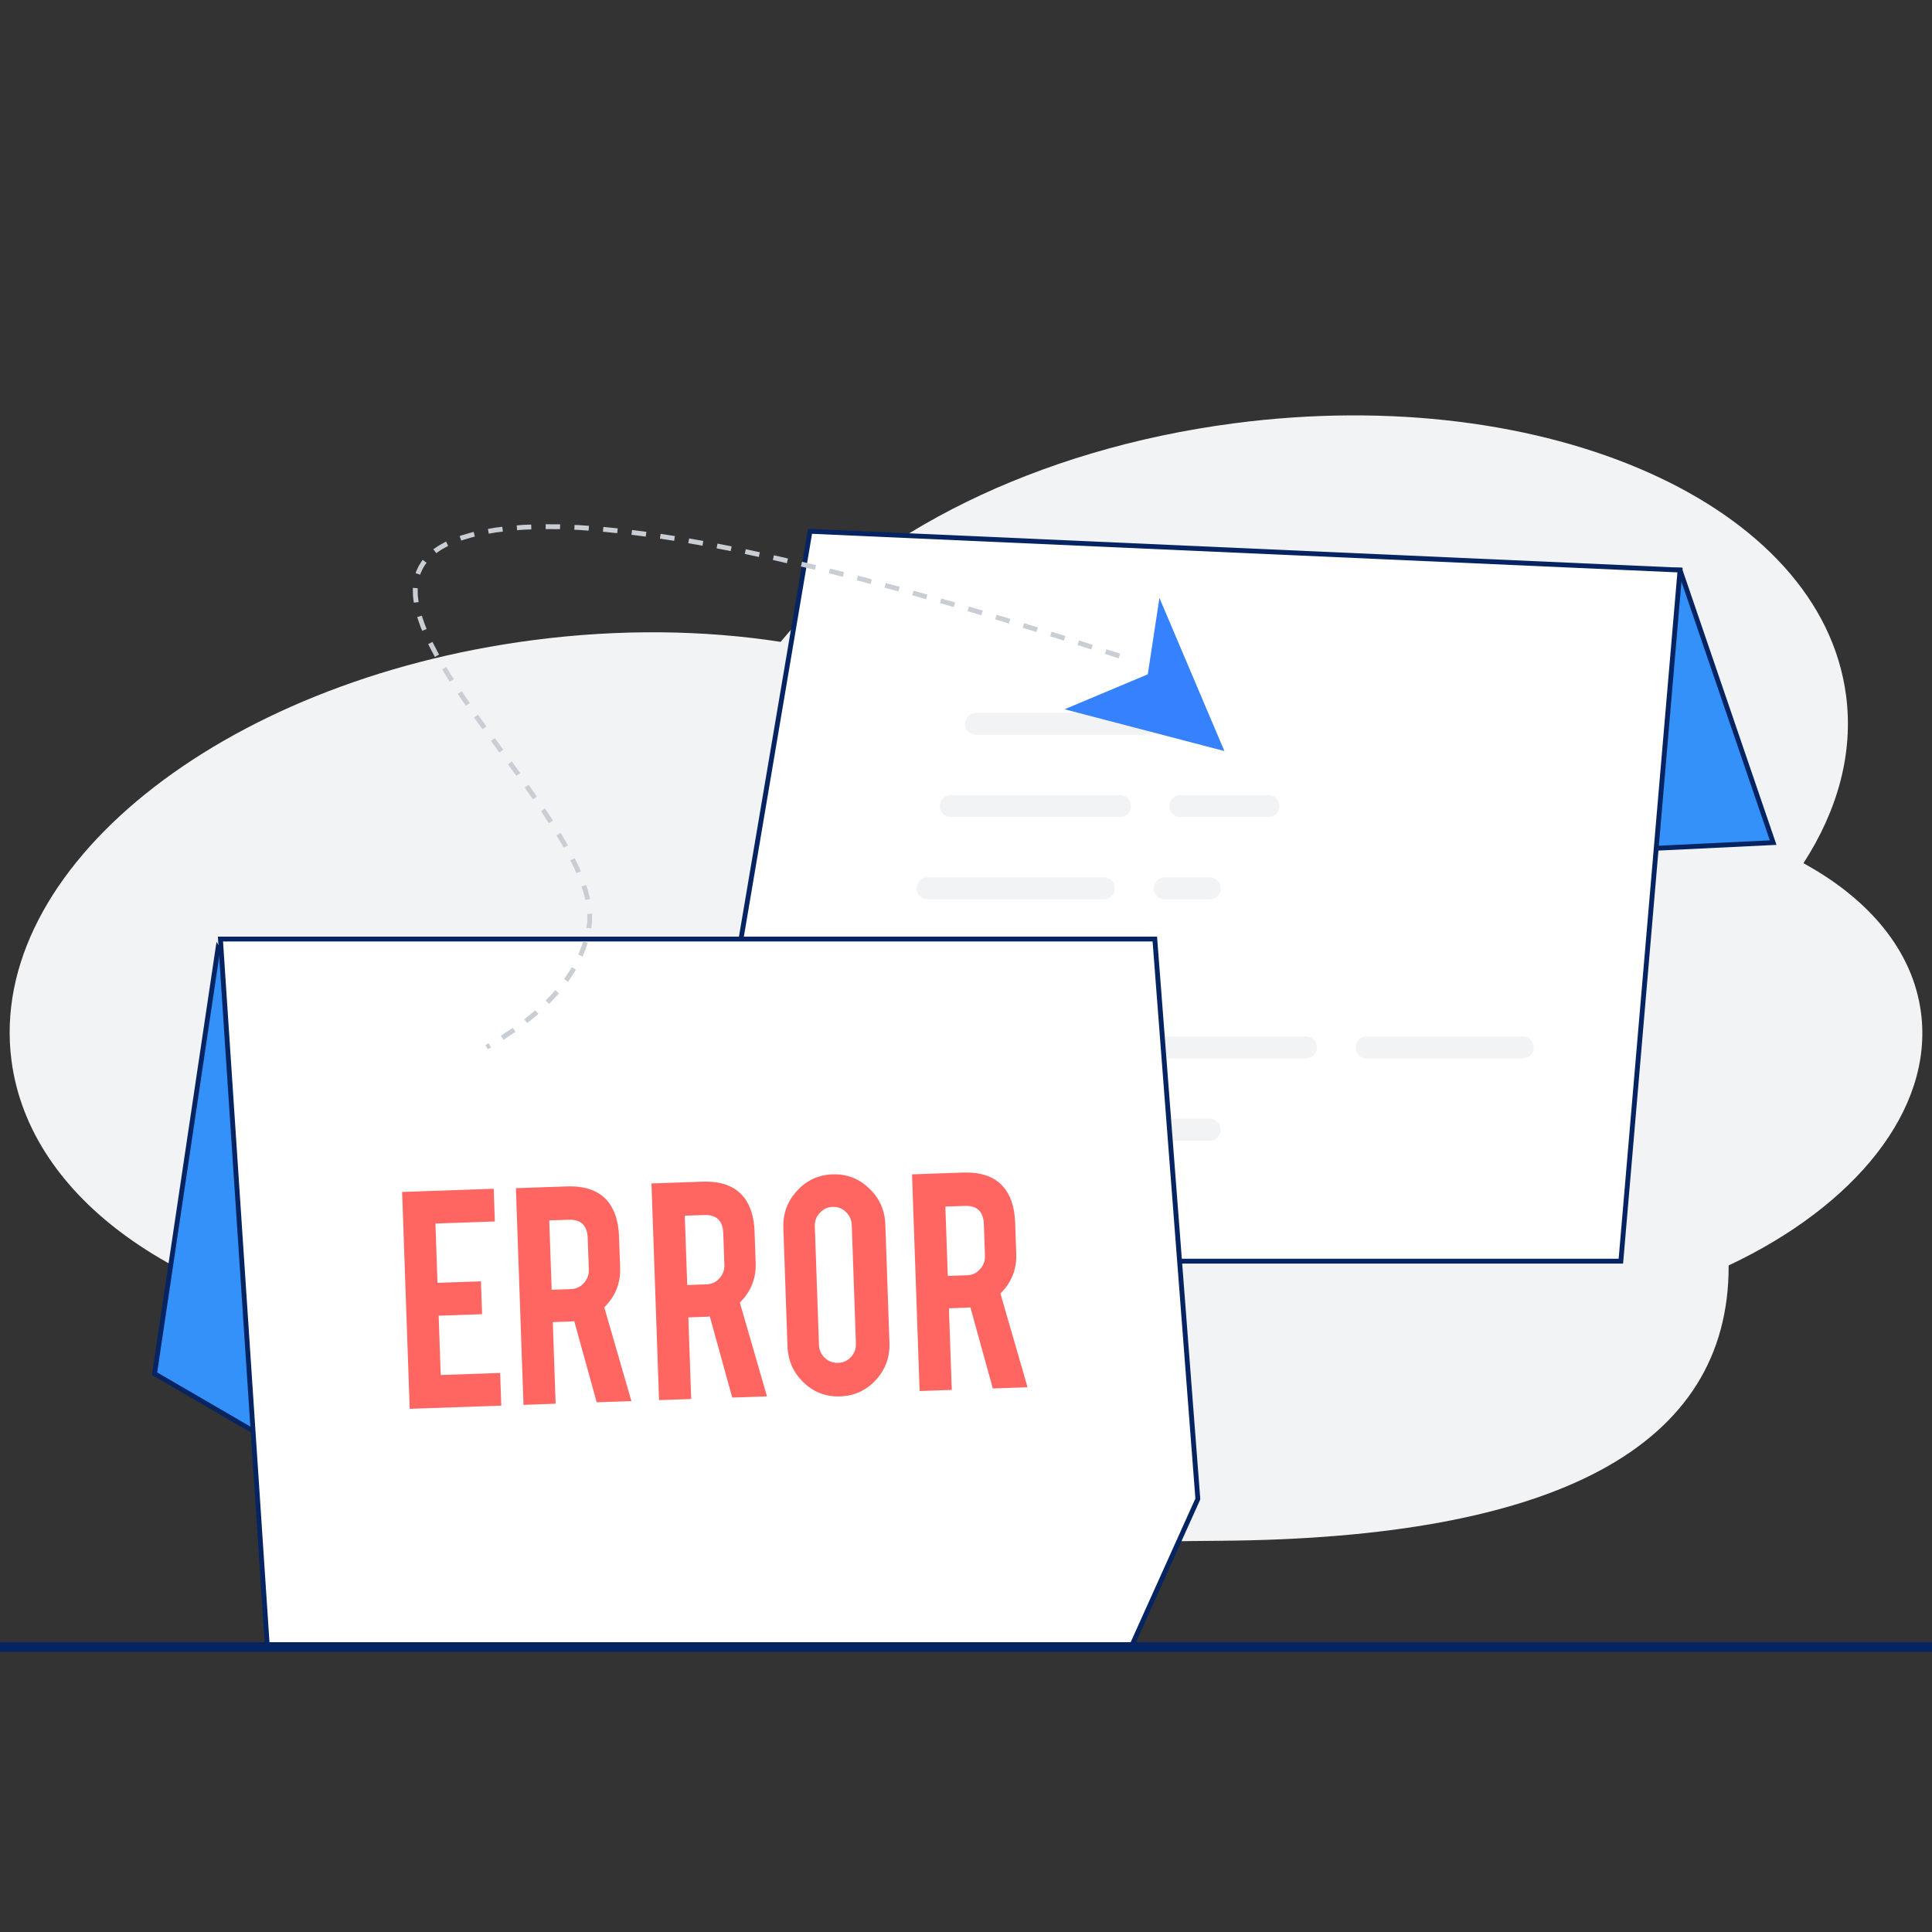 <svg xmlns="http://www.w3.org/2000/svg" viewBox="0 0 200 200" class="design-iconfont">
  <rect x="0" y="0" width="200" height="200" fill="#333333" stroke="none"/>
  <g fill="none" fill-rule="evenodd">
    <path d="M61.44,100.395 C61.444,100.426 61.446,100.454 61.45,100.482 C64.026,120.282 91.607,116.75 126.312,116.5 C161.017,116.25 179.017,106.795 178.948,87.998 C192.009,81.849 200.172,71.904 198.863,61.842 C198.031,55.451 193.515,50.088 186.692,46.36 C190.24,40.875 191.881,34.96 191.107,29.014 C188.53,9.215 160.181,-3.411 127.786,0.815 C107.246,3.496 90.015,12.309 80.809,23.446 C72.89,22.222 64.191,22.091 55.178,23.267 C22.784,27.494 -1.388,46.971 1.188,66.773 C3.067,81.209 18.646,91.827 39.503,94.885 C45.408,98.069 53.011,100.035 61.44,100.395 Z" fill="#F2F3F5" transform="translate(0 43)"/>
    <path stroke="#052461" stroke-width=".5" fill="#3491FA" d="M158.188 4.493L167.828 32.706 146.038 33.76 142.73 4.493z" transform="translate(15.728 54.521)"/>
    <path fill="#3491FA" d="M6.832 43.693L0.272 87.684 16.545 97.141 25.182 73.464z" transform="translate(15.728 54.521)"/>
    <path d="M6.686,42.979 L7.045,43.562 L25.395,73.332 L25.417,73.549 L16.78,97.227 L16.678,97.507 L16.42,97.357 L0.147,87.9 L0,87.815 L0.025,87.647 L6.585,43.656 L6.686,42.979 Z M6.978,44.406 L0.544,87.552 L16.412,96.774 L24.905,73.491 L6.978,44.406 Z" fill="#052461" fill-rule="nonzero" transform="translate(15.728 54.521)"/>
    <path stroke="#052461" stroke-width=".5" fill="#FFF" d="M68.125 0.479L158.188 4.493 152.689 68.735 152.064 76.034 55.335 76.034z" transform="translate(15.728 54.521)"/>
    <path d="M95.732,21.545 L109.51,21.545 C110.136,21.542 110.642,21.031 110.639,20.403 C110.636,19.779 110.132,19.277 109.51,19.273 L95.732,19.273 C95.105,19.277 94.6,19.787 94.603,20.414 C94.605,21.036 95.109,21.542 95.732,21.545 Z M91.537,19.273 C92.159,19.277 92.663,19.779 92.666,20.403 C92.669,21.031 92.163,21.542 91.537,21.545 L74.285,21.545 C73.663,21.542 73.159,21.036 73.156,20.414 C73.153,19.787 73.659,19.277 74.285,19.273 Z M78.285,38.58 L91.537,38.58 C92.163,38.576 92.669,38.067 92.666,37.44 C92.663,36.816 92.159,36.311 91.537,36.309 L78.285,36.309 C77.659,36.311 77.153,36.822 77.156,37.449 C77.159,38.074 77.663,38.576 78.285,38.58 Z M141.918,27.79 L125.732,27.79 C125.106,27.794 124.6,28.304 124.603,28.932 C124.606,29.555 125.11,30.059 125.732,30.062 L141.918,30.062 C142.544,30.059 143.05,29.548 143.046,28.92 C143.043,28.297 142.54,27.794 141.918,27.79 Z M119.482,27.79 L76.285,27.79 C75.659,27.794 75.153,28.304 75.157,28.932 C75.16,29.555 75.663,30.059 76.285,30.062 L119.482,30.062 C120.108,30.059 120.614,29.548 120.61,28.92 C120.607,28.297 120.104,27.794 119.482,27.79 Z M109.51,44.258 C110.135,44.26 110.64,44.768 110.638,45.394 C110.64,46.019 110.135,46.528 109.51,46.531 L104.83,46.531 C104.207,46.526 103.704,46.023 103.701,45.4 C103.698,44.773 104.203,44.261 104.83,44.258 Z M80.285,46.53 L98.553,46.53 C99.18,46.526 99.685,46.016 99.682,45.388 C99.679,44.765 99.175,44.261 98.553,44.258 L80.285,44.258 C79.659,44.261 79.153,44.772 79.157,45.4 C79.16,46.023 79.663,46.526 80.285,46.53 Z M102.537,61.294 L85.285,61.294 C84.659,61.297 84.153,61.807 84.156,62.434 C84.159,63.058 84.663,63.564 85.285,63.565 L102.537,63.565 C103.163,63.564 103.669,63.052 103.666,62.425 C103.663,61.801 103.159,61.297 102.537,61.294 M115.595,52.777 L106.451,52.777 C105.825,52.779 105.319,53.289 105.322,53.917 C105.325,54.541 105.829,55.044 106.451,55.047 L115.595,55.047 C116.221,55.044 116.726,54.535 116.724,53.908 C116.721,53.284 116.217,52.779 115.595,52.777 Z M100.217,52.777 L82.686,52.777 C82.06,52.779 81.554,53.289 81.557,53.917 C81.56,54.541 82.064,55.044 82.686,55.047 L100.217,55.047 C100.844,55.044 101.349,54.535 101.346,53.908 C101.344,53.284 100.84,52.779 100.217,52.777 Z" fill="#F2F3F5" transform="matrix(1 0 0 -1 15.728 137.358)"/>
    <path fill="#FFF" d="M103.819 42.69L108.273 100.65 101.413 115.881 11.944 115.881 7.093 42.69z" transform="translate(15.728 54.521)"/>
    <path d="M104.05,42.44 L104.068,42.671 L108.523,100.631 L108.501,100.753 L101.641,115.984 L101.574,116.131 L11.71,116.131 L11.695,115.898 L6.844,42.706 L6.826,42.44 L104.05,42.44 Z M103.587,42.94 L7.36,42.94 L12.178,115.631 L101.25,115.631 L108.018,100.607 L103.587,42.94 Z" fill="#052461" fill-rule="nonzero" transform="translate(15.728 54.521)"/>
    <path d="M27.26,40.494 L33.427,42.482 L39.189,44.269 L44.566,45.866 L49.579,47.285 L54.24,48.534 L58.572,49.626 L62.59,50.568 L66.309,51.374 L69.747,52.048 L72.919,52.604 L75.84,53.048 L78.525,53.389 L80.988,53.635 L83.243,53.794 L85.303,53.874 L87.18,53.881 L88.89,53.822 L90.44,53.703 L91.846,53.531 L93.116,53.31 L94.261,53.044 L95.291,52.74 L96.216,52.399 L96.952,52.063 L97.584,51.711 L98.122,51.346 L98.579,50.966 L98.96,50.573 L99.31,50.124 L99.595,49.658 L99.819,49.174 L99.984,48.67 L100.092,48.139 L100.152,47.468 L100.141,46.758 L100.052,46.002 L99.881,45.197 L99.658,44.422 L99.373,43.607 L99.021,42.749 L98.599,41.845 L97.994,40.682 L97.3,39.463 L96.514,38.185 L95.269,36.291 L93.898,34.318 L91.021,30.341 L89.564,28.337 L88.153,26.355 L86.795,24.37 L85.565,22.46 L84.793,21.17 L84.115,19.936 L83.526,18.756 L83.119,17.84 L82.783,16.968 L82.514,16.137 L82.308,15.343 L82.157,14.521 L82.089,13.747 L82.098,13.016 L82.179,12.321 L82.382,11.404 L82.656,10.5 L83.002,9.605 L83.424,8.719 L83.922,7.84 L84.502,6.964 L85.169,6.091 L85.927,5.22 L86.783,4.35 L87.742,3.479 L88.812,2.609 L90,1.74 L91.315,0.869 L92.763,0" stroke="#C9CDD4" stroke-width=".5" stroke-dasharray="1.49" transform="rotate(180 71.57 54.201)"/>
    <path fill="#3681FD" transform="matrix(1 0 0 -1 15.728 85.121)" d="M94.479 11.698L111.02 7.374 104.296 23.226 103.09 15.315z"/>
    <path fill="#052461" d="M0 127H200V128H0z" transform="translate(0 43)"/>
    <path d="M42,101.732 L42,79.268 L51.487,79.268 L51.487,82.655 L45.332,82.655 L45.332,88.798 L49.831,88.798 L49.831,92.202 L45.332,92.202 L45.332,98.347 L51.487,98.347 L51.487,101.732 L42,101.732 Z M59.041,79.288 C60.899,79.288 62.264,79.805 63.132,80.845 C63.898,81.754 64.279,83.02 64.279,84.643 L64.279,87.904 C64.279,89.493 63.685,90.835 62.497,91.933 L64.968,101.732 L61.369,101.732 L59.342,93.259 C59.247,93.271 59.148,93.278 59.041,93.278 L57.118,93.278 L57.118,101.732 L53.786,101.732 L53.786,79.288 L59.041,79.288 Z M61.034,84.697 C61.034,83.394 60.399,82.744 59.128,82.744 L57.118,82.744 L57.118,89.926 L59.128,89.926 C59.659,89.926 60.106,89.736 60.469,89.355 C60.845,88.973 61.034,88.512 61.034,87.975 L61.034,84.697 Z M73.082,79.288 C74.94,79.288 76.305,79.805 77.173,80.845 C77.94,81.754 78.32,83.02 78.32,84.643 L78.32,87.904 C78.32,89.493 77.726,90.835 76.54,91.933 L79.009,101.732 L75.41,101.732 L73.383,93.259 C73.288,93.271 73.189,93.278 73.082,93.278 L71.159,93.278 L71.159,101.732 L67.827,101.732 L67.827,79.288 L73.082,79.288 Z M75.076,84.697 C75.076,83.394 74.44,82.744 73.169,82.744 L71.159,82.744 L71.159,89.926 L73.169,89.926 C73.701,89.926 74.147,89.736 74.51,89.355 C74.886,88.973 75.076,88.512 75.076,87.975 L75.076,84.697 Z M86.582,79 C88.052,79 89.299,79.525 90.322,80.576 C91.357,81.628 91.874,82.894 91.874,84.374 L91.874,96.626 C91.874,98.118 91.357,99.392 90.322,100.443 C89.286,101.48 88.04,102 86.582,102 C85.113,102 83.866,101.475 82.845,100.424 C81.822,99.374 81.31,98.108 81.31,96.626 L81.31,84.374 C81.31,82.882 81.827,81.616 82.862,80.576 C83.895,79.525 85.137,79 86.582,79 Z M88.399,84.303 C88.399,83.766 88.212,83.31 87.836,82.941 C87.47,82.559 87.024,82.367 86.495,82.367 C85.967,82.367 85.513,82.559 85.137,82.941 C84.761,83.31 84.572,83.766 84.572,84.303 L84.572,96.591 C84.572,97.128 84.761,97.589 85.137,97.97 C85.513,98.34 85.967,98.525 86.495,98.525 C87.024,98.525 87.47,98.34 87.836,97.97 C88.212,97.589 88.399,97.128 88.399,96.591 L88.399,84.303 Z M100.073,79.288 C101.931,79.288 103.294,79.805 104.164,80.845 C104.928,81.754 105.311,83.02 105.311,84.643 L105.311,87.904 C105.311,89.493 104.717,90.835 103.531,91.933 L106,101.732 L102.401,101.732 L100.374,93.259 C100.279,93.271 100.18,93.278 100.073,93.278 L98.15,93.278 L98.15,101.732 L94.818,101.732 L94.818,79.288 L100.073,79.288 Z M102.067,84.697 C102.067,83.394 101.431,82.744 100.16,82.744 L98.15,82.744 L98.15,89.926 L100.16,89.926 C100.692,89.926 101.138,89.736 101.501,89.355 C101.877,88.973 102.067,88.512 102.067,87.975 L102.067,84.697 Z" fill="#FF6661" fill-rule="nonzero" transform="rotate(-2 1305.734 112)"/>
  </g>
</svg>
